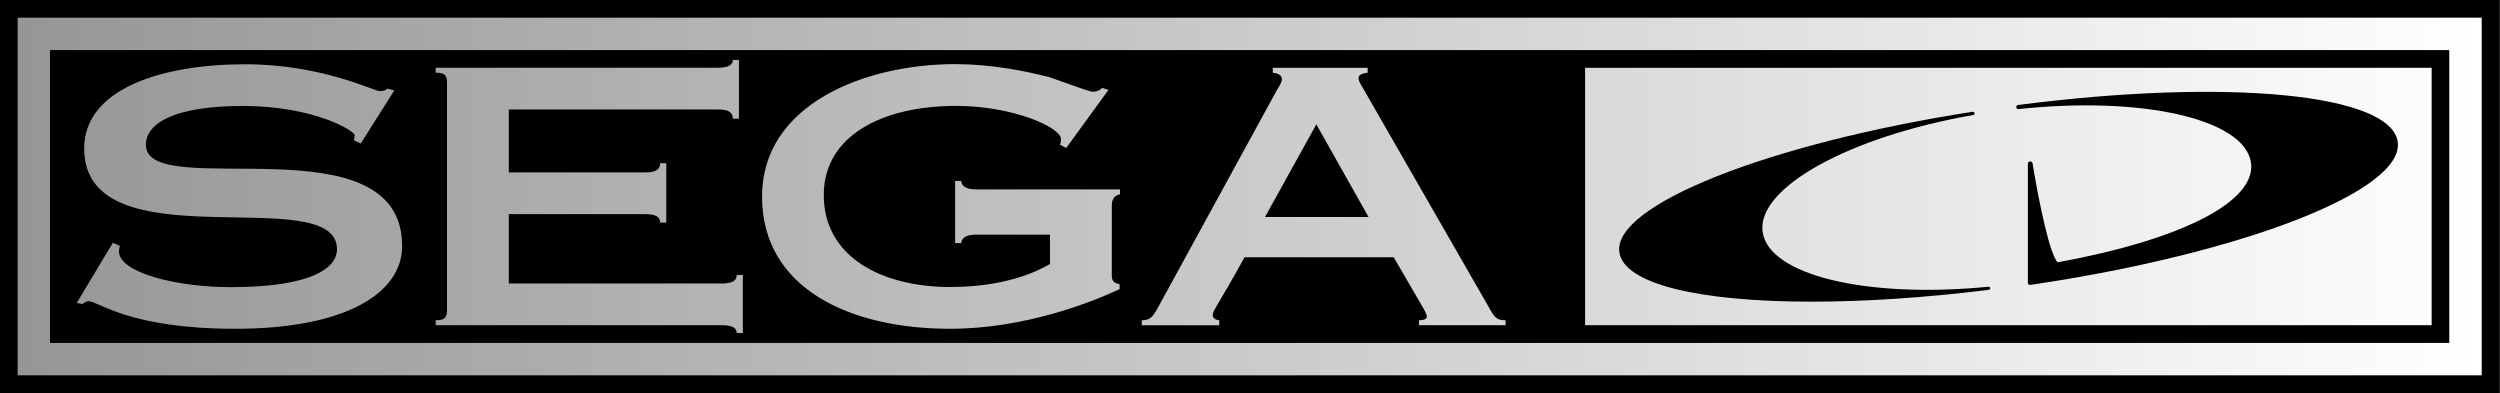 <?xml version="1.0" encoding="UTF-8" standalone="no"?>
<svg
   enable-background="new 0 0 3839 603"
   height="302"
   viewBox="0 0 1920 302"
   width="1920"
   version="1.1"
   id="svg5"
   sodipodi:docname="segacd.svg"
   inkscape:version="1.3.2 (091e20e, 2023-11-25)"
   xmlns:inkscape="http://www.inkscape.org/namespaces/inkscape"
   xmlns:sodipodi="http://sodipodi.sourceforge.net/DTD/sodipodi-0.dtd"
   xmlns="http://www.w3.org/2000/svg"
   xmlns:svg="http://www.w3.org/2000/svg">
  <rect x="0" y="0" width="1920" height="302" fill="#333333" stroke="none"/>
  <defs
     id="defs5" />
  <sodipodi:namedview
     id="namedview5"
     pagecolor="#ffffff"
     bordercolor="#000000"
     borderopacity="0.25"
     inkscape:showpageshadow="2"
     inkscape:pageopacity="0.0"
     inkscape:pagecheckerboard="0"
     inkscape:deskcolor="#d1d1d1"
     inkscape:zoom="0.24557292"
     inkscape:cx="1922.036"
     inkscape:cy="301.33616"
     inkscape:window-width="1312"
     inkscape:window-height="449"
     inkscape:window-x="0"
     inkscape:window-y="23"
     inkscape:window-maximized="0"
     inkscape:current-layer="svg5" />
  <linearGradient
     id="a"
     gradientUnits="userSpaceOnUse"
     x1="27.104"
     x2="3811.895"
     y1="301.501"
     y2="301.501">
    <stop
       offset="0"
       stop-color="#969696"
       id="stop1" />
    <stop
       offset="1"
       stop-color="#fff"
       id="stop2" />
  </linearGradient>
  <g
     id="g1"
     transform="scale(0.5)">
    <g
       id="g6"
       transform="scale(1,1.001)">
      <g
         transform="matrix(1,0,0,1,5.5e-4,-7.5e-4)"
         id="g5">
        <path
           d="m 1618,-1618 h 603 v 3839 h -603 z"
           transform="rotate(-90,1919.5,301.501)"
           id="path2" />
        <path
           d="M 27.1,27.1 V 575.9 H 3811.9 V 27.1 Z M 3762.2,526.2 H 76.8 V 76.8 H 3762.1 V 526.2 Z M 1872.8,491.4 c -6,-0.5 -10,-3.3 -10,-8.1 0,-7.1 10,-17.9 48.8,-88.5 h 229.2 c 44.8,77.6 50.8,85.2 50.8,91.2 0,2.7 -3.3,5.4 -12,5.4 v 7.6 h 133 v -7.6 c -14,0 -16.7,-3.8 -26.1,-20.6 l -193.8,-337 c -3.3,-5.4 -6,-9.8 -6,-14.1 0,-3.8 4,-7.1 14,-8.1 V 104 H 1955 v 7.6 c 8.7,1.1 14,3.8 14,9.8 0,4.9 -4,10.9 -7.4,16.3 l -182.4,333.2 c -9.4,17.4 -13.4,20.1 -25.4,20.6 v 7.6 h 119 z M 2021.9,190.8 2102.1,333 H 1943 Z M 3735,104 H 2434.7 V 499 H 3735 Z m -3561.7,268.6 -55.5,92.3 8.7,1.6 c 3.3,-1.6 5.3,-4.3 9.4,-4.3 15.4,0 62.2,42.3 225.2,42.3 171.1,0 256.6,-55.4 256.6,-127 0,-196.4 -393.6,-66.2 -393.6,-155.2 0,-33.6 44.8,-59.7 149,-59.7 108.9,0 171.7,38 171.7,45 0,2.7 -0.7,5.4 -1.3,7.6 l 10.7,4.9 51.5,-81.4 L 595,136 c -2,1.6 -3.3,3.8 -12,3.8 -8,0 -89.6,-41.2 -205.8,-41.2 -129.6,0 -247.9,38 -247.9,129.2 0,180.2 388.3,48.3 388.3,154.7 0,29.8 -41.4,58.1 -163.1,58.1 -85.5,0 -171.8,-22.8 -171.8,-54.8 0,-4.3 1.3,-6.5 1.3,-8.7 z M 1131.6,511 h 9.4 v -89 h -9.4 c 0,8.7 -6.7,13 -22.7,13 H 781.5 V 328.6 h 209.8 c 16,0 22.7,4.3 22.7,13 h 9.4 v -91.2 h -9.4 c 0,9.8 -6.7,14.1 -22.7,14.1 H 781.5 V 168 h 321.4 c 16,0 22.7,4.3 22.7,14.1 h 9.4 V 92 h -9.4 c 0,7.6 -6.7,11.9 -22.7,11.9 H 669.2 v 7.6 c 14.7,0 17.4,4.3 17.4,16.3 v 347.3 c 0,11.9 -2.7,16.3 -17.4,16.3 v 7.6 h 439.7 c 16.1,0 22.7,4.4 22.7,12 z m 327.5,-6.5 c 115.6,0 218.5,-41.2 260.6,-60.8 v -7.6 c -8.7,-1.6 -12,-4.9 -12,-13.6 V 315.6 c 0,-11.9 6,-16.3 12.7,-17.4 v -7.6 h -222.5 c -13.4,0 -21.4,-5.4 -21.4,-13 h -9.4 v 95.5 h 9.4 c 0,-7.6 8,-13 21.4,-13 h 114.9 v 45 c -20,11.9 -69.5,35.3 -153.7,35.3 -102.9,0 -193.8,-45 -193.8,-141.1 0,-91.7 90.9,-136.8 203.2,-136.8 88.9,0 161.1,33.6 161.1,50.5 0,3.8 -0.7,7.1 -1.3,9.2 l 9.4,4.9 64.8,-89 -9.4,-3.3 c -2.7,3.3 -8.7,6 -14.7,6 -4.7,0 -30.7,-9.8 -66.2,-22.3 -38.1,-9.8 -90.2,-20.1 -145,-20.1 -139,0 -296.7,61.9 -296.7,203 -0.1,141.2 134.9,203.1 288.6,203.1 z"
           fill="url(#a)"
           id="path3"
           style="fill:url(#a)" />
        <path
           d="m 3054.2,440 c -188.3,18.3 -337.4,-17.9 -346.8,-84.1 -9.6,-67.4 132.5,-146.2 323.4,-179.4 1.4,-0.2 2.3,-1.5 2,-2.9 -0.2,-1.4 -1.5,-2.3 -2.9,-2.1 -314.5,48.9 -552.8,143.5 -542.6,215.5 6.9,48.9 122.8,75.9 295.4,75.9 80.2,0 172.6,-5.9 272,-18.1 1.4,-0.2 2.3,-1.4 2.2,-2.8 -0.1,-1.1 -1.3,-2.1 -2.7,-2 z"
           id="path4" />
        <path
           d="m 3682.9,217.6 c -10.5,-73.7 -261.2,-98 -583.2,-56.5 -1.7,0.2 -2.9,1.8 -2.7,3.5 0.2,1.7 1.7,2.9 3.5,2.8 190.8,-20.5 347.6,15.6 357,82.2 8.4,59.3 -105.3,117.9 -297,152.9 -11.9,-12.1 -28.1,-88.6 -38.5,-151.8 -0.3,-1.9 -2,-3.2 -3.9,-3 -1.9,0.2 -3.3,1.7 -3.3,3.6 V 434 c 0,0.9 0.4,1.8 1.1,2.4 0.6,0.5 1.3,0.8 2.1,0.8 h 0.5 c 327.1,-48.3 575.1,-144.7 564.4,-219.6 z"
           id="path5" />
      </g>
    </g>
  </g>
</svg>
